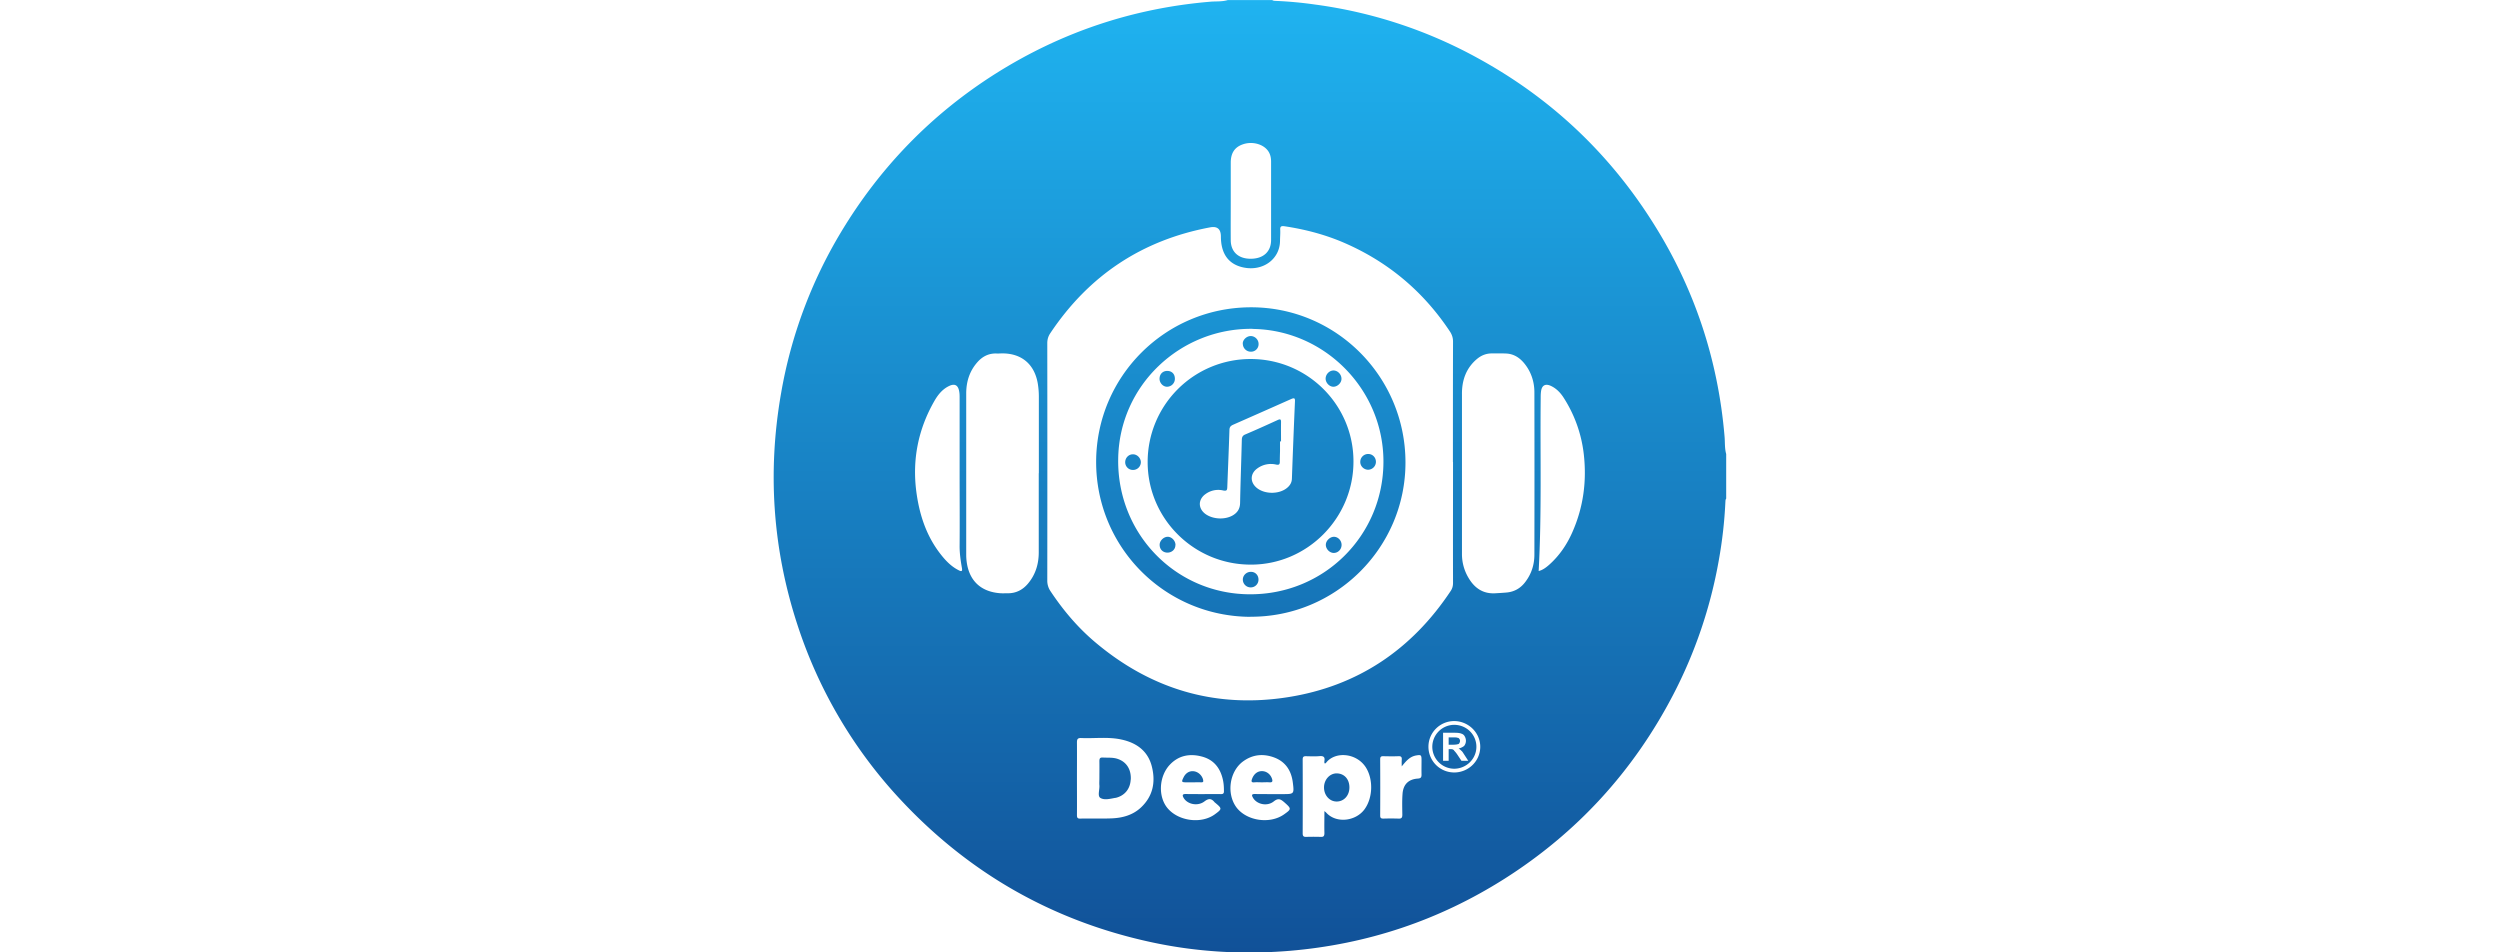 <svg xmlns="http://www.w3.org/2000/svg" fill="none" viewBox="0 0 210 80"><g clip-path="url(#a)"><path fill="url(#b)" d="M105.03 51.806c7.168.034 13.022-5.786 13.03-12.937.009-7.219-5.819-13.073-12.996-13.056-7.185.017-12.98 5.812-12.988 12.988 0 7.177 5.769 12.98 12.962 13.013l-.008-.008Zm.179-24.175c6.05.068 11.017 5.077 11 11.17-.018 6.204-5.001 11.145-11.23 11.119-6.187-.017-11.128-5.043-11.051-11.34.068-6.239 5.248-11.026 11.281-10.958v.009ZM94.978 65.493c-.043.785-.512 1.349-1.263 1.528h-.035c-.426.077-.921.213-1.254 0-.247-.162-.051-.683-.077-1.041-.017-.205 0-.418 0-.623 0-.47.009-.939 0-1.408 0-.23.043-.333.299-.316.427.026.862-.026 1.272.128.725.256 1.109.896 1.066 1.724l-.008.008Zm18.372.64c.008.675-.444 1.187-1.058 1.195-.598.008-1.075-.512-1.075-1.186 0-.64.469-1.17 1.049-1.178.632 0 1.075.461 1.084 1.16v.01Zm-12.297-.648c.052.179.017.239-.17.23-.231-.008-.47 0-.7 0h-.546c-.384 0-.401-.043-.23-.392.179-.384.494-.58.861-.538.376.043.691.333.794.708l-.009-.008Zm5.786-.094c.077.213.068.35-.213.324-.205-.017-.41 0-.623 0-.205 0-.418-.017-.623 0-.307.034-.273-.12-.197-.316.154-.4.47-.64.845-.623.367.01.683.257.811.615Zm-1.758-17.963c4.736 0 8.619-3.908 8.61-8.67 0-4.753-3.857-8.593-8.627-8.601a8.646 8.646 0 0 0-8.661 8.661c0 4.745 3.891 8.619 8.67 8.61h.008Zm-3.857-5.896a1.803 1.803 0 0 1 1.519-.333c.316.068.341-.043.35-.299.06-1.587.128-3.174.179-4.761 0-.248.085-.359.307-.461 1.63-.717 3.251-1.434 4.881-2.16.256-.11.333-.084.316.214a824.268 824.268 0 0 0-.256 6.477c-.009.324-.162.572-.401.768-.674.563-1.912.555-2.577-.017-.555-.478-.529-1.195.085-1.621a1.926 1.926 0 0 1 1.562-.316c.281.06.316-.043.316-.265 0-.29.008-.571.017-.861v-.82h.085c0-.529-.009-1.066 0-1.595.008-.282-.068-.3-.307-.188-.896.41-1.801.82-2.705 1.203-.222.094-.273.23-.282.444-.043 1.766-.111 3.533-.145 5.307-.009.453-.188.769-.555 1.008-.665.426-1.723.383-2.363-.086-.606-.452-.623-1.186-.017-1.647l-.009.009Zm11.469 4.24c0 .368-.29.675-.657.675-.342 0-.666-.324-.666-.683 0-.333.333-.665.674-.674.35 0 .649.307.649.683Zm-1.34-13.994c.017-.367.341-.674.691-.657.35.017.649.35.64.708 0 .342-.35.666-.691.657-.341-.008-.657-.358-.64-.708ZM98.733 45.79c0 .358-.29.623-.658.631-.392 0-.665-.273-.665-.657 0-.341.332-.674.682-.674.333 0 .657.341.649.7h-.009Zm5.657-16.922c0-.324.316-.631.665-.64.359 0 .666.299.666.666a.632.632 0 0 1-.666.648.67.67 0 0 1-.657-.682l-.008.008Zm9.873 9.924a.66.66 0 0 1 .674-.657c.35 0 .632.282.64.64a.667.667 0 0 1-.648.683c-.359 0-.675-.298-.666-.666ZM97.401 31.83c0-.392.248-.665.64-.674.393 0 .649.256.649.657a.667.667 0 0 1-.657.674c-.333 0-.623-.307-.632-.657Zm-1.57 6.972a.654.654 0 0 1-.649.674.647.647 0 0 1-.665-.648c0-.376.299-.674.657-.666.341 0 .64.299.657.64Zm9.882 9.882a.647.647 0 0 1-.632.657.658.658 0 0 1-.683-.657c0-.359.316-.657.683-.649.367 0 .632.282.632.649Zm16.435 12.202a1.85 1.85 0 0 0-1.835 1.843 1.85 1.85 0 0 0 1.835 1.844c1.007 0 1.869-.81 1.869-1.844 0-1.032-.837-1.843-1.869-1.843Zm.614 3.021-.341-.512a2.306 2.306 0 0 0-.273-.341c-.017-.051-.069-.077-.12-.103-.051-.025-.145-.025-.247-.025h-.094v.981h-.469v-2.355h.981c.273 0 .444.026.563.077a.445.445 0 0 1 .273.222.749.749 0 0 1 .103.367c0 .17-.052.315-.154.443-.119.094-.265.17-.461.214.094.05.171.128.239.196.077.051.154.196.273.375l.299.461h-.572Zm22.101-27.238c-.546-6.494-2.551-12.51-6.041-18.006-3.729-5.896-8.67-10.513-14.797-13.84A39.027 39.027 0 0 0 110.474.383a32.988 32.988 0 0 0-3.302-.307c-.103-.009-.214 0-.299-.068h-3.746c-.486.145-.981.093-1.468.136-6.485.546-12.484 2.552-17.988 6.016-5.419 3.422-9.77 7.902-13.065 13.406a39.114 39.114 0 0 0-4.992 13.449c-1.16 6.621-.708 13.14 1.391 19.532a39.316 39.316 0 0 0 8.721 14.712c5.718 6.101 12.664 10.06 20.83 11.852 3.874.854 7.8 1.084 11.759.76 6.511-.546 12.536-2.552 18.057-6.05 6.093-3.866 10.82-9.028 14.157-15.428a39.205 39.205 0 0 0 3.857-11.367 37.18 37.18 0 0 0 .546-4.847c.008-.102 0-.205.068-.298v-3.746c-.137-.478-.094-.982-.137-1.468Zm-41.48-19.798v-3.2c0-.81.324-1.305 1.007-1.544.742-.265 1.63-.06 2.073.478.239.29.308.631.308.981v6.596c-.009.973-.666 1.553-1.716 1.553-1.049 0-1.664-.597-1.672-1.553-.009-1.1 0-2.21 0-3.31ZM80.539 47.906c-.717-.358-1.229-.947-1.698-1.578-1.1-1.502-1.63-3.218-1.869-5.027-.35-2.696.154-5.23 1.502-7.594.282-.495.632-.956 1.16-1.238.547-.298.862-.145.948.47.026.153.026.315.026.469v6.485c0 1.963.016 3.934 0 5.897-.01.657.085 1.297.196 1.937.05.29-.06.282-.265.18Zm6.716-8.15v6.64c0 .972-.265 1.868-.905 2.628-.452.538-1.032.828-1.74.81-.188 0-.367.01-.546 0-1.75-.11-2.774-1.151-2.893-2.952-.009-.136-.009-.264-.009-.392V33.016c.009-.956.273-1.818.905-2.552.435-.512.981-.802 1.672-.768.12 0 .23 0 .35-.009 1.715-.042 2.842.913 3.098 2.612.05.341.076.674.076 1.015v6.443h-.008Zm.717 8.995c.008-6.639.008-13.278 0-19.917 0-.316.077-.58.247-.836 3.234-4.847 7.697-7.825 13.432-8.9.597-.114.899.139.904.76 0 1.441.623 2.329 1.86 2.602 1.656.367 3.09-.683 3.107-2.227 0-.316.034-.632.017-.94-.017-.28.102-.323.341-.29 1.613.24 3.191.64 4.702 1.255 3.831 1.587 6.903 4.113 9.199 7.57.179.264.273.537.273.861-.009 3.38-.009 6.75-.009 10.12h.009c0 3.388-.009 6.776 0 10.155 0 .248-.051.453-.188.666-3.277 4.94-7.825 8.013-13.687 8.934-6.085.956-11.52-.665-16.222-4.65-1.45-1.23-2.663-2.671-3.712-4.25a1.556 1.556 0 0 1-.273-.913Zm7.885 19.063c-.692.658-1.57.896-2.5.93-.871.035-1.75 0-2.62.018-.23.008-.273-.086-.273-.29.008-1.033 0-2.057 0-3.09 0-1.032.008-2.005 0-3.003 0-.282.05-.393.358-.384 1.126.05 2.27-.12 3.388.128 1.263.273 2.227.964 2.551 2.287.316 1.28.094 2.457-.904 3.404Zm6.69-1.109c-.495-.008-.99 0-1.485 0-.495 0-.956 0-1.442-.008-.333-.009-.308.136-.18.35.325.52 1.17.7 1.733.273.358-.274.589-.256.853.068.017.025.043.034.06.05.58.487.58.513-.051.974-1.127.81-3.021.572-3.943-.504-.836-.972-.75-2.705.188-3.686.75-.785 1.698-.939 2.697-.666.989.265 1.536.973 1.749 1.954.068.308.085.615.085.93.009.197-.06.274-.264.265Zm5.205 0h-.862c-.495 0-.99 0-1.485-.008-.273 0-.273.102-.162.298.299.555 1.169.777 1.741.333.41-.333.614-.18.922.085.58.52.588.547-.052.999-1.203.844-3.165.537-4.01-.615-.828-1.152-.572-2.986.563-3.831.836-.614 1.758-.683 2.705-.307.913.375 1.365 1.117 1.485 2.073.119.965.111.973-.845.973Zm6.878 1.263c-.725 1.007-2.338 1.22-3.192.333-.034-.043-.085-.085-.187-.17 0 .656-.017 1.254 0 1.842 0 .256-.069.342-.325.325a19.1 19.1 0 0 0-1.211 0c-.222.008-.29-.077-.29-.29.008-2.074.008-4.14 0-6.213 0-.23.085-.281.298-.273.376.009.751.026 1.127-.008.324-.026.46.076.401.4-.009.069 0 .137 0 .188.068.052.102.009.136-.025.743-.973 2.526-.853 3.328.358.649.999.615 2.56-.085 3.533Zm4.779-2.901c0 .222-.052.315-.299.333-.794.05-1.237.486-1.297 1.28-.043.58-.026 1.168-.017 1.757 0 .248-.069.342-.333.325a20.22 20.22 0 0 0-1.246 0c-.196 0-.282-.034-.282-.256.009-1.57.009-3.15 0-4.72 0-.213.069-.272.274-.264.409.009.827.017 1.245 0 .256-.017.316.086.291.316-.009.18 0 .358 0 .538.341-.41.648-.811 1.194-.914.427-.076.47-.05.47.393 0 .401-.009.81 0 1.212Zm2.739-.18a2.161 2.161 0 0 1-2.159-2.159c0-1.203.981-2.158 2.159-2.158 1.177 0 2.193.955 2.193 2.158 0 1.204-.99 2.16-2.193 2.16Zm6.741-18.303c0 .836-.239 1.612-.759 2.295-.401.538-.939.845-1.613.896-.299.026-.598.043-.896.06-1.058.068-1.784-.453-2.287-1.331a3.876 3.876 0 0 1-.529-1.895V33.101c-.009-1.178.358-2.202 1.288-2.97.359-.29.76-.444 1.221-.444.401 0 .81-.008 1.211.009.683.034 1.195.401 1.596.93.521.683.768 1.485.768 2.33.009 4.54.009 9.088 0 13.627Zm3.192-1.886c-.461 1.05-1.093 1.98-1.955 2.747-.273.24-.563.453-.879.52.265-4.838.12-9.659.171-14.48 0-.188 0-.384.026-.58.059-.547.375-.717.87-.47.435.213.76.555 1.016.947a11.069 11.069 0 0 1 1.698 4.685c.273 2.287-.009 4.514-.947 6.63Zm-9.609 17.809c-.077.025-.196.05-.444.05h-.341v-.614h.367c.196 0 .316 0 .341.026.077 0 .145.026.171.077.051.043.077.12.077.196a.36.36 0 0 1-.052.17c-.025.052-.068.095-.119.095Z"/></g><defs><linearGradient id="b" x1="105.004" x2="105.004" y1="80" y2="0" gradientUnits="userSpaceOnUse"><stop stop-color="#115198"/><stop offset="1" stop-color="#1FB3F0"/></linearGradient><clipPath id="a"><path fill="#fff" d="M0 0h210v80H0z"/></clipPath></defs></svg>